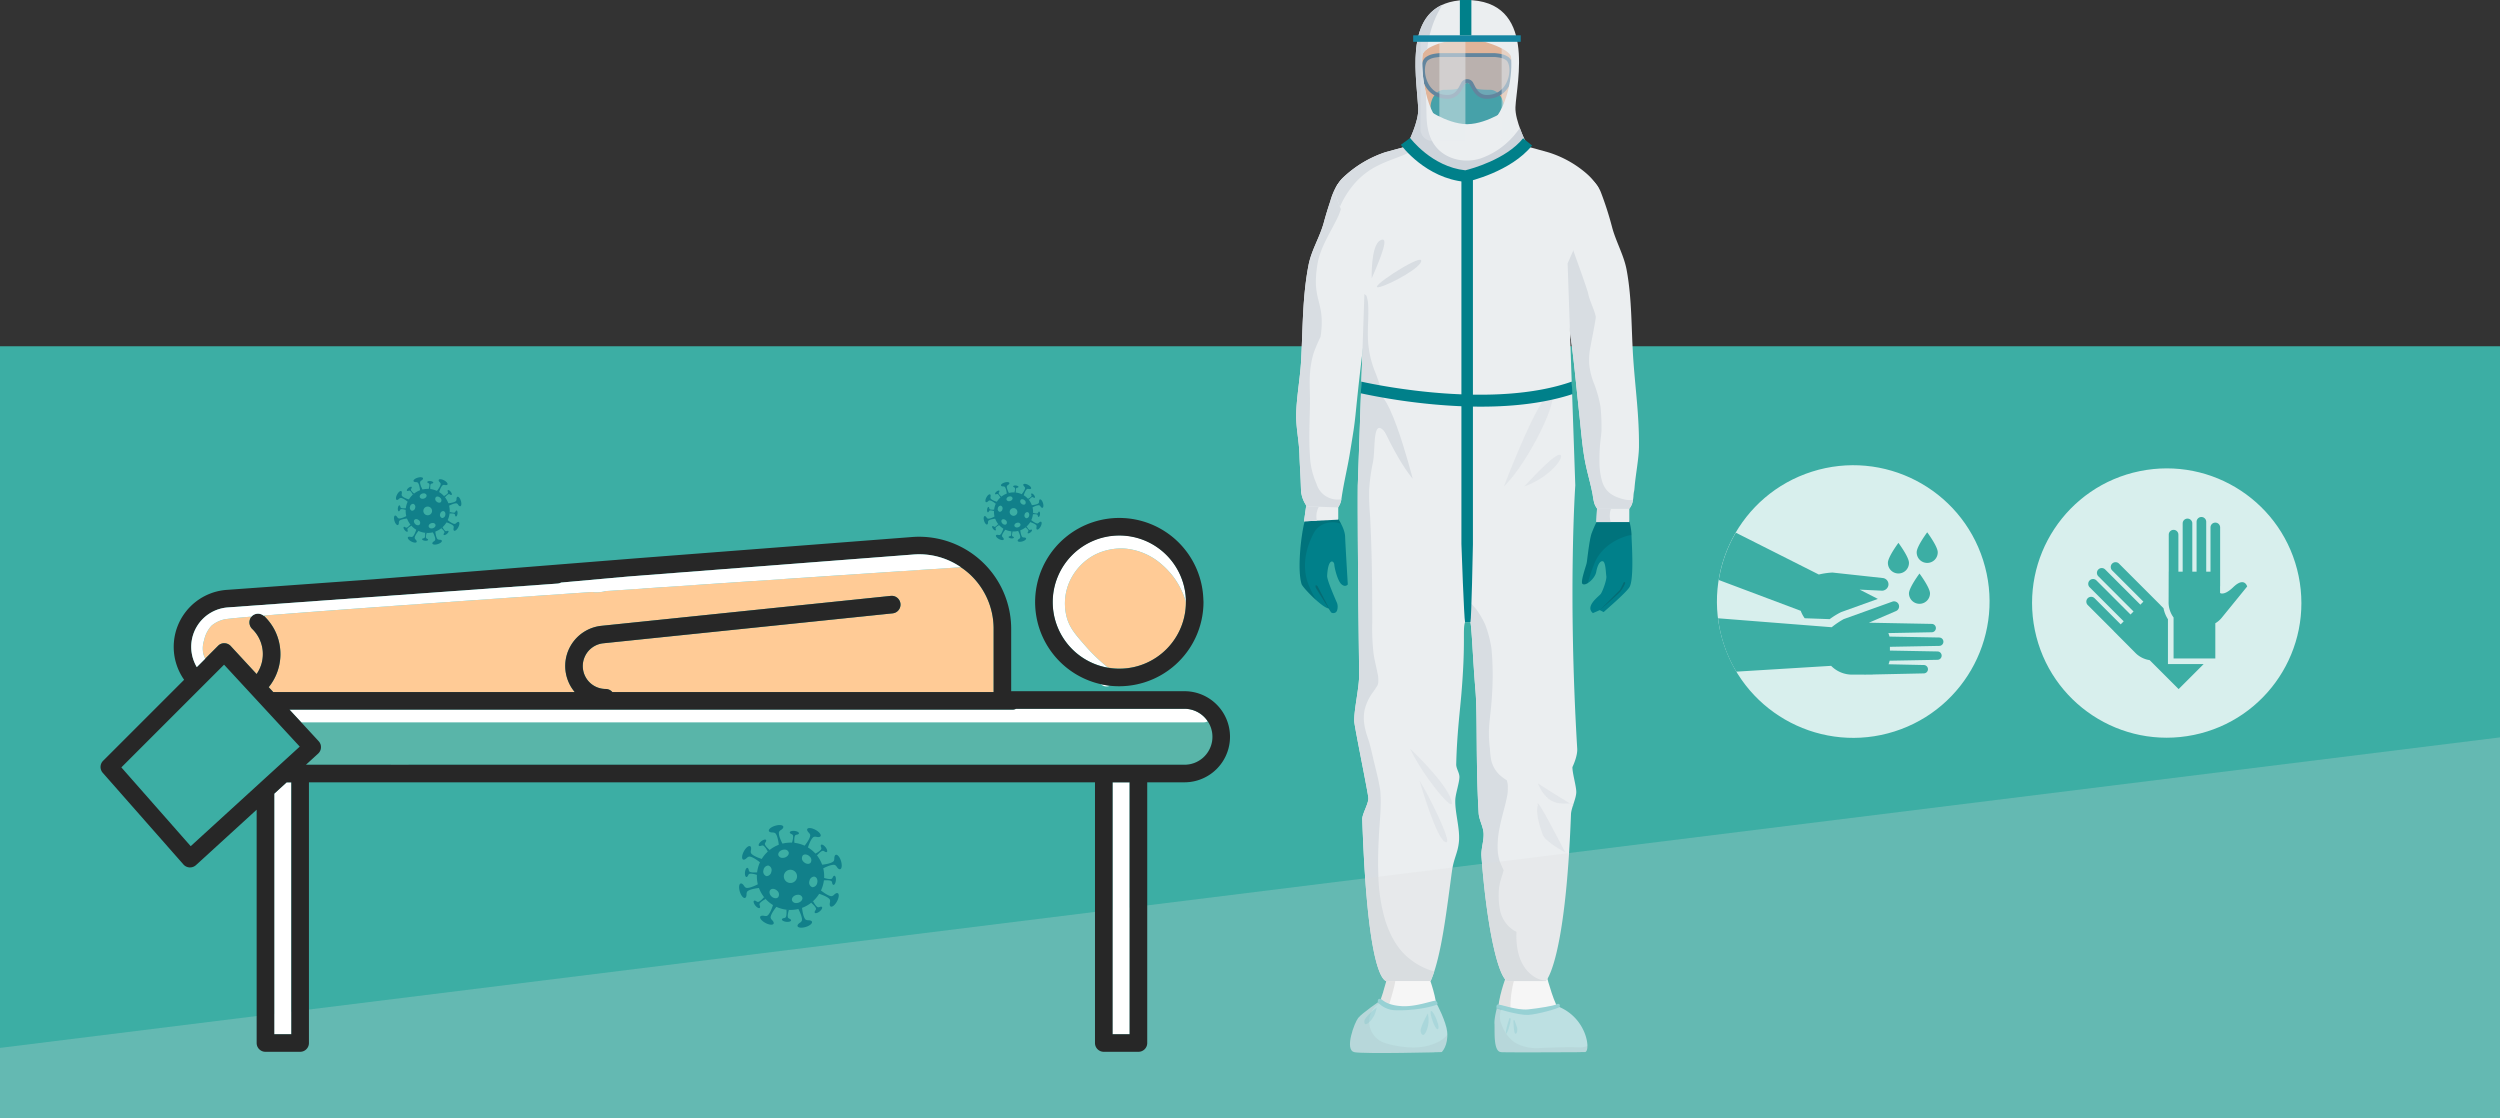 <svg xmlns="http://www.w3.org/2000/svg" width="920" height="411.421" viewBox="0 0 920 411.421">
  <rect x="0" y="0" width="920" height="411.421" fill="#333333" stroke="none"/>
  <g id="Grupo_3547" data-name="Grupo 3547" transform="translate(-110 -2423.579)">
    <rect id="Rectángulo_878" data-name="Rectángulo 878" width="920" height="284" transform="translate(110 2551)" fill="#3caea4"/>
    <g id="Grupo_3115" data-name="Grupo 3115" transform="translate(-682.852 2025.86)">
      <path id="Trazado_1602" data-name="Trazado 1602" d="M1367.118,1832.53s-2.581,10.756-4.653,12.311-7.434,5.181-7.434,12.169h29.193s1.3,0,1.3-11.133c0-5.958-2.9-13.347-2.9-13.347Z" transform="translate(-63.816 -1074.956)" fill="#fff"/>
      <path id="Trazado_1603" data-name="Trazado 1603" d="M1362.465,1844.84c-2.072,1.554-7.434,5.181-7.434,12.17h5.449a5.675,5.675,0,0,1,.048-2.425c1.107-4.3.641-7.1,6.609-8.991-.179-.861,2.963-9.8,2.979-12.151a5.353,5.353,0,0,1,.089-.913h-3.088S1364.537,1843.286,1362.465,1844.84Z" transform="translate(-63.816 -1074.956)" opacity="0.1"/>
      <path id="Trazado_1604" data-name="Trazado 1604" d="M1588.791,1844.841c-2.073-1.554-4.913-12.311-4.913-12.311h-15.247s-2.9,7.389-2.9,13.347c0,11.133,1.3,11.133,1.3,11.133h29.193C1596.225,1850.021,1590.864,1846.395,1588.791,1844.841Z" transform="translate(-221.676 -1074.956)" fill="#fff"/>
      <path id="Trazado_1605" data-name="Trazado 1605" d="M1570.462,1845.972a38.46,38.46,0,0,1,1.483-13.424l.007-.019h-3.32s-2.9,7.389-2.9,13.347c0,11.133,1.3,11.133,1.3,11.133h6.572c-.144-.115-.285-.235-.422-.364C1570.439,1854.055,1570.623,1849.468,1570.462,1845.972Z" transform="translate(-221.676 -1074.956)" opacity="0.1"/>
      <rect id="Rectángulo_860" data-name="Rectángulo 860" width="29.333" height="2.829" transform="translate(1291.215 782.051)" fill="#ebeef0"/>
      <rect id="Rectángulo_861" data-name="Rectángulo 861" width="29.333" height="2.829" transform="translate(1345.216 782.051)" fill="#ebeef0"/>
      <g id="Grupo_3050" data-name="Grupo 3050" transform="translate(1269.852 397.719)">
        <g id="Grupo_3042" data-name="Grupo 3042" transform="translate(105.159 187.912)">
          <path id="Trazado_1606" data-name="Trazado 1606" d="M1704.069,1146.96h-5.061a3.761,3.761,0,0,0-3.307,1.966,44.99,44.99,0,0,0-3.074,6.584c-.872,2.85-1.53,9.647-1.749,10.744s-2.4,6.989-1.535,7.674c1.206.949,4.6-1.973,5.043-4.385s1.316-4.166,2.412-3.947,1.1,4.166,1.315,5.482-1.4,5.659-2.059,6.536-5.938,4.549-2.884,7.058l2.531-1.1,1.423.728c.417-.439,7.978-6.847,9.454-9.1,1.873-2.854.814-17.1.8-19.087C1707.343,1152.373,1705.74,1146.96,1704.069,1146.96Z" transform="translate(-1689.139 -1146.96)" fill="#00808a"/>
          <path id="Trazado_1607" data-name="Trazado 1607" d="M1704.069,1146.96h-5.061a3.761,3.761,0,0,0-3.307,1.966,44.99,44.99,0,0,0-3.074,6.584c-.872,2.85-1.53,9.647-1.749,10.744s-2.4,6.989-1.535,7.674c.438.345,1.166.177,1.936-.29a68.456,68.456,0,0,1,2.72-7.88c2.223-4.821,6.694-7.959,11.658-9.483a7.346,7.346,0,0,1,1.715-.31C1707.3,1152.226,1705.718,1146.96,1704.069,1146.96Z" transform="translate(-1689.139 -1146.96)" opacity="0.1"/>
          <path id="Trazado_1608" data-name="Trazado 1608" d="M1723.861,1252.4a23.042,23.042,0,0,1-1.159,2.306l-7.4,7.4s7.131-6.14,7.667-6.942a12.141,12.141,0,0,0,1.654-2.854C1724.762,1251.6,1724.129,1251.589,1723.861,1252.4Z" transform="translate(-1708.741 -1225.494)" fill="#1d1d1b" opacity="0.2"/>
        </g>
        <g id="Grupo_3043" data-name="Grupo 3043" transform="translate(1.249 187.564)">
          <path id="Trazado_1609" data-name="Trazado 1609" d="M1287.456,1146.714c-.562-.73-9.242-1.14-9.242-1.14s-1.329,3.478-1.623,4.682c-1.35,5.518-2.6,17.7-1.025,22.7.412,1.3,7.611,8.726,9.97,8.971,0,0,.786,1.29.885,1.419a1.084,1.084,0,0,0,.765.284,1.413,1.413,0,0,0,1.473-1.094,4.338,4.338,0,0,0-.041-2.606c-2.394-5.473-3.706-8.917-3.647-10.036.364-6.944,2.576-5.456,2.635-4.121s1.224,5.914,2.543,7.16c1.488,1.405,2.422.163,2.422.163s-.916-15.245-.978-17.485C1291.49,1151.894,1288.018,1147.443,1287.456,1146.714Z" transform="translate(-1274.83 -1145.574)" fill="#00808a"/>
          <path id="Trazado_1610" data-name="Trazado 1610" d="M1278.214,1145.574s-1.329,3.478-1.623,4.682c-1.35,5.518-2.6,17.7-1.025,22.7.242.768,2.846,3.664,5.425,5.962a38.188,38.188,0,0,1-2.808-5.613c-2.583-6.392-1.253-13.266,1.9-19.178,1.933-3.623,6.4-4.688,10.01-3.355a28.071,28.071,0,0,0-2.638-4.058C1286.894,1145.984,1278.214,1145.574,1278.214,1145.574Z" transform="translate(-1274.83 -1145.574)" opacity="0.1"/>
          <path id="Trazado_1611" data-name="Trazado 1611" d="M1298.657,1256.609c-.832-.591-.432.752-.432.752l5.651,9.059-4.863-9.4A1.161,1.161,0,0,0,1298.657,1256.609Z" transform="translate(-1292.286 -1228.649)" fill="#1d1d1b" opacity="0.2"/>
        </g>
        <path id="Trazado_1612" data-name="Trazado 1612" d="M1295.9,650.081a11.247,11.247,0,0,0-11.017,4.736,25.062,25.062,0,0,0-2.5,6c-.865,2.538-1.647,5.112-2.35,7.7-1.517,5.58-4.541,10.089-5.644,15.763-2.292,11.8-2.062,23.534-2.748,35.524-.339,5.928-1.695,13.48-1.785,19.417-.076,4.992,1.059,9.752,1.2,14.743.108,3.735.28,5.574.432,9.307.055,1.35.092,2.7.149,4.051a11.209,11.209,0,0,0,1.656,4.961,8.748,8.748,0,0,0,4,3.983,6.94,6.94,0,0,0,5.893-.842,7.312,7.312,0,0,0,3.3-5.057c.114-.715.206-1.433.326-2.147.918-5.5,1.86-9.109,2.771-14.613.468-2.826.936-5.651,1.368-8.482.583-3.824.909-7.682,1.314-11.527,1.279-12.13,2.683-24.211,4.762-36.238q1.52-8.793,3.517-17.5c1.207-5.238,2.423-10.526,4.083-15.647a10.734,10.734,0,0,0,.244-5.94A11.1,11.1,0,0,0,1295.9,650.081Z" transform="translate(-1269.852 -586.683)" fill="#ebeef0"/>
        <path id="Trazado_1613" data-name="Trazado 1613" d="M1284.881,659.894a25.062,25.062,0,0,0-2.5,6c-.865,2.538-1.647,5.112-2.35,7.7-1.517,5.58-4.541,10.089-5.644,15.763-2.292,11.8-2.062,23.534-2.748,35.523-.339,5.928-1.695,13.48-1.785,19.417-.076,4.992,1.059,9.752,1.2,14.743.108,3.735.28,5.574.432,9.308.055,1.35.092,2.7.149,4.051a11.209,11.209,0,0,0,1.656,4.961,8.747,8.747,0,0,0,4,3.983,6.94,6.94,0,0,0,5.893-.842,7.311,7.311,0,0,0,3.3-5.043,7.772,7.772,0,0,1-3.524-.142,8.1,8.1,0,0,1-3.562-2.04,7.9,7.9,0,0,1-2.076-3.5,28.037,28.037,0,0,1-2.411-10.288c-.5-6.58-.047-13.191.014-19.777.033-3.621-.306-7.259.036-10.873a33.3,33.3,0,0,1,1.268-7.025,58.252,58.252,0,0,1,2.6-6.146c1.938-13.392-3.468-12.731-1.147-26.713,1.071-6.449,5.081-12.009,7.778-17.922a29.117,29.117,0,0,0,1.589-5.221,18.234,18.234,0,0,0,.006-2.607,8.691,8.691,0,0,1,.836-5.983c.093-.173.2-.339.3-.5A10.863,10.863,0,0,0,1284.881,659.894Z" transform="translate(-1269.852 -591.761)" fill="#d8dde2"/>
        <path id="Trazado_1614" data-name="Trazado 1614" d="M1340.607,656.121c.014-.07.026-.141.04-.212a11.066,11.066,0,0,0-1.268.856A6.571,6.571,0,0,1,1340.607,656.121Z" transform="translate(-1321.941 -591.154)" fill="#ced4db"/>
        <path id="Trazado_1615" data-name="Trazado 1615" d="M1662.4,687.391c-.993-5.291-3.9-10.3-5.3-15.5a123.2,123.2,0,0,0-4.19-13.07,10.963,10.963,0,0,0-3.54-4.659,11.3,11.3,0,0,0-11.6-1.207,10.989,10.989,0,0,0-6.235,9.363,16.78,16.78,0,0,0,1.051,5.5c.712,2.42,1.364,4.856,1.995,7.3,1.367,5.292,2.5,10.63,3.606,15.979,2.283,11,3.944,22.19,5.118,33.356.6,5.682,1.179,11.367,1.791,17.048.511,4.739.9,9.531,1.64,14.241.862,5.479,2.138,8.993,3.189,14.438a22.668,22.668,0,0,0,.615,3.22,7.342,7.342,0,0,0,3.878,4.232,7.47,7.47,0,0,0,9.918-3.908,11.5,11.5,0,0,0,.6-3.349c.138-1.553.269-1.208.386-2.763.327-4.327,1.606-10.855,1.635-15.192.073-11.2-1.238-20.265-2.053-31.439S1664.468,698.425,1662.4,687.391Z" transform="translate(-1540.812 -588.137)" fill="#ebeef0"/>
        <path id="Trazado_1616" data-name="Trazado 1616" d="M1661.616,772.09c-4.238-1.024-6.965-2.7-8.218-6.613a26.983,26.983,0,0,1-1-7.744,62.226,62.226,0,0,1,.308-6.544c.148-1.617.45-3.258.458-4.882a74.213,74.213,0,0,0-.357-8.293,43.6,43.6,0,0,0-2.607-9.085l.814,1.9a26.666,26.666,0,0,1-2.381-8.584,23.732,23.732,0,0,1,.463-6.293c.466-2.71,2.026-10.125,1.955-11.19-.656-2.894-2.184-5.528-2.79-8.444-.465-2.238-7.339-20.732-8.49-24.537-1.072-3.542-.731-7.5-.24-11.1a47.749,47.749,0,0,1,1.975-8.6,10.958,10.958,0,0,0-9.975,10.384,16.781,16.781,0,0,0,1.051,5.5c.712,2.42,1.364,4.856,1.995,7.3,1.367,5.292,2.5,10.63,3.606,15.979,2.283,11,3.944,22.19,5.118,33.356.6,5.682,1.179,11.367,1.791,17.048.511,4.739.9,9.532,1.64,14.241.862,5.479,2.138,8.993,3.189,14.438a22.668,22.668,0,0,0,.615,3.22,7.341,7.341,0,0,0,3.878,4.232,7.47,7.47,0,0,0,9.918-3.908,7.254,7.254,0,0,0,.422-1.625A8.53,8.53,0,0,1,1661.616,772.09Z" transform="translate(-1540.812 -588.286)" fill="#d8dde2"/>
        <path id="Trazado_1617" data-name="Trazado 1617" d="M1485.726,443.25c-.758,0-1.341.864-1.557,1.236l-.011.019-.181.366.787-9.953-4.951-6.6-10.425-4.164h-3.441l-10.425,4.164-4.951,6.6.788,9.954-.182-.366-.011-.019c-.215-.372.69,12.917,2.055,12.917a1.59,1.59,0,0,0,.284-.026l.122.489c.445,1.791.807,3.294,1.032,4.239a8.854,8.854,0,0,0,1.16,2.741c.638.994,1.707.21,3.176,2.044a9.124,9.124,0,0,0,6.061,3.644h5.225a9.124,9.124,0,0,0,6.061-3.644c1.469-1.835,2.538-1.051,3.176-2.044a8.842,8.842,0,0,0,1.16-2.741c.224-.941.585-2.441,1.032-4.239q.06-.243.122-.489a1.587,1.587,0,0,0,.284.026h0c1.365,0,2.089-1.731,2.167-1.931C1484.282,455.473,1486.037,443.25,1485.726,443.25Z" transform="translate(-1405.247 -417.525)" fill="#db9b74"/>
        <path id="Trazado_1618" data-name="Trazado 1618" d="M1420.256,604.31a39.057,39.057,0,0,0-14.441-8.056l-29.473-8.145v-.155l-.235.078-.235-.078v.155l-29.835,8.137a41.7,41.7,0,0,0-15.413,9.179c-2.377,2.19-3.153,4.662-2.878,6.316.706,4.252,10.935,25.414,10.935,25.414l-2.825,81.685s-.193,12.73.505,69.46c.062,5-1.91,12.911-1.808,17.356.042,1.848,5.146,26.567,5.2,28.323.058,2.085-2.311,5.813-2.245,7.771,2.2,65.108,9.652,59.513,9.652,59.513h15.506c3.993-8.991,5.966-26.781,7.828-40.343.68-4.954,2.212-6.785,2.59-11.052.418-4.711-1.491-10.511-1.354-15.2.068-2.3,1.472-6.229,1.526-8.458.037-1.516-1.217-3.191-1.183-4.662.252-10.963,1.375-19.551,1.916-26.078,1.632-19.656.367-23.218,1.339-26.312h1.986c.572,3.453.857,13.252,1.857,25.288.747,8.993.079,26.56,1.166,45.062.139,2.362,1.658,4.91,1.81,7.281.189,2.948-.987,5.7-.774,8.608,1.642,22.452,5.411,42.793,9.328,45.87h14.364s7.2-6.673,9.245-61.415c.082-2.2,1.882-5.679,1.946-8.027.058-2.137-1.46-7.034-1.417-9.294,0,0,1.936-3.936,1.765-6.765-3.454-57.263-.711-96.921-.711-96.921l-2.825-81.685s10.594-23.7,11.3-27.948A22.222,22.222,0,0,0,1420.256,604.31Z" transform="translate(-1313.186 -540.242)" fill="#ebeef0"/>
        <path id="Trazado_1619" data-name="Trazado 1619" d="M1357.606,608.436l-11.569,3.155a41.7,41.7,0,0,0-15.414,9.179c-2.377,2.189-3.153,4.662-2.878,6.316a28.459,28.459,0,0,0,1.535,4.6,33.237,33.237,0,0,1,4.862-7.945,27.573,27.573,0,0,1,8.763-7.049c3.147-1.611,6.51-2.733,9.788-4.041a30.993,30.993,0,0,0,3.837-2.048,7.217,7.217,0,0,1,1.129-.585c-.032-.25-.056-.5-.067-.758A6.766,6.766,0,0,1,1357.606,608.436Z" transform="translate(-1313.186 -555.588)" fill="#d8dde2"/>
        <path id="Trazado_1620" data-name="Trazado 1620" d="M1366.449,1059.624a63.586,63.586,0,0,1-2.542-16.6c-.227-5.213-.034-10.435.259-15.641.3-5.25.943-10.58.407-15.829-.53-3.306-1.343-6.556-2.149-9.805-.759-3.06-1.32-6.154-2.347-9.138-1.293-3.753-2.159-7.7-.918-11.614a18.2,18.2,0,0,1,2.462-4.974,33.7,33.7,0,0,0,2.01-3.026c.091-.294.173-.59.242-.89a17.768,17.768,0,0,0-.052-2.334c-.478-2.733-1.239-5.41-1.652-8.156a78.759,78.759,0,0,1-.506-11.766c-.011-13.182-.109-26.369-.834-39.535a83.168,83.168,0,0,1-.322-9.166,71.882,71.882,0,0,1,1.414-10.213c1.074-5.321-.478-18.62,5.586-9.429.313-2.776-1.8-12.054-2.059-14.836a52.378,52.378,0,0,0-2.9-9.309,36.482,36.482,0,0,1-2.457-11.391c-.223-4.693.4-9.373-.031-14.06a17.619,17.619,0,0,0-.515-2.12l-.125-.176a8.35,8.35,0,0,1-.65-.554l-2.435,70.416s-.193,12.73.505,69.459c.061,5-1.91,12.911-1.808,17.356.042,1.848,5.146,26.567,5.195,28.323.058,2.085-2.311,5.813-2.245,7.771,2.2,65.108,9.651,59.513,9.651,59.513h15.506a36.9,36.9,0,0,0,1.33-3.53,24.8,24.8,0,0,1-9.292-4.834C1370.828,1070.087,1368.117,1064.819,1366.449,1059.624Z" transform="translate(-1333.668 -720.881)" fill="#d8dde2"/>
        <path id="Trazado_1621" data-name="Trazado 1621" d="M1537.107,1407.445c-.057-1.041-.044-2.081-.005-3.121-.279-.13-.557-.268-.829-.422a11.575,11.575,0,0,1-5.278-7.858,28.078,28.078,0,0,1-.336-7.415c.2-2.458,1.122-4.649,1.745-6.95-.5-1.045-1-2.086-1.409-3.184a16.055,16.055,0,0,1-.815-4.727,33.5,33.5,0,0,1,.785-8.02c.786-4.112,2.15-8.091,2.861-12.218a22.112,22.112,0,0,0,.063-3.552q-.146-.715-.348-1.42a17.909,17.909,0,0,1-2.62-1.945,10.834,10.834,0,0,1-3.07-5.265,28.27,28.27,0,0,1-.5-4.319,42.332,42.332,0,0,1-.089-10.666c.331-3.108.694-6.185.846-9.309a106.336,106.336,0,0,0-.2-16.957,42.942,42.942,0,0,0-2.316-8.843,33.45,33.45,0,0,0-1.625-3.106q-.628-1.056-1.334-2.062c-.087-.124-.173-.25-.261-.377l-.186-.221c-.532-.639-1.085-1.268-1.662-1.874-.806,2.213-1.42,4.489-2.148,6.728h1.793c.571,3.453.857,13.252,1.857,25.288.747,8.993.079,26.559,1.165,45.062.138,2.363,1.658,4.91,1.811,7.281.189,2.948-.987,5.7-.774,8.608,1.642,22.453,5.411,42.793,9.328,45.87h14.364a1.944,1.944,0,0,0,.18-.211,7.861,7.861,0,0,1-3.868-1.005C1539.2,1418.352,1537.405,1412.917,1537.107,1407.445Z" transform="translate(-1456.047 -1061.429)" fill="#d8dde2"/>
        <path id="Trazado_1622" data-name="Trazado 1622" d="M1437.012,1496.268c4.709,10.123,17.4,25.52,15.119,18.77S1437.012,1496.268,1437.012,1496.268Z" transform="translate(-1395.088 -1220.749)" fill="#d8dde2" opacity="0.5"/>
        <path id="Trazado_1623" data-name="Trazado 1623" d="M1460.725,1565.864c2.085.047-5.991-16.517-9.821-22.686C1450.9,1543.178,1457.343,1565.788,1460.725,1565.864Z" transform="translate(-1405.496 -1255.894)" fill="#d8dde2" opacity="0.5"/>
        <path id="Trazado_1624" data-name="Trazado 1624" d="M1591.664,976.028c-4.058-.178-17.056,33.982-17.056,33.982C1583.8,1001.073,1595.721,976.206,1591.664,976.028Z" transform="translate(-1498.174 -830.986)" fill="#d8dde2" opacity="0.5"/>
        <path id="Trazado_1625" data-name="Trazado 1625" d="M1617.465,1065.007c-2.72.389-12.8,11.656-12.8,11.656C1615.182,1072.778,1620.184,1064.618,1617.465,1065.007Z" transform="translate(-1520.694 -897.639)" fill="#d8dde2" opacity="0.5"/>
        <path id="Trazado_1626" data-name="Trazado 1626" d="M1380.595,979.052s7.687,19.2,15.111,28.148C1395.706,1007.2,1384.869,964.5,1380.595,979.052Z" transform="translate(-1352.82 -830.986)" fill="#d8dde2"/>
        <path id="Trazado_1627" data-name="Trazado 1627" d="M1389.444,788.83c4.274-1.166,15.542-7.383,15.111-9.714S1383.06,790.571,1389.444,788.83Z" transform="translate(-1358.548 -683.261)" fill="#d8dde2"/>
        <path id="Trazado_1628" data-name="Trazado 1628" d="M1383.716,749.553c-3.5,1.943-3.109,13.988-3.109,13.988C1384.276,755.119,1387.213,747.61,1383.716,749.553Z" transform="translate(-1352.82 -661.08)" fill="#d8dde2"/>
        <path id="Trazado_1629" data-name="Trazado 1629" d="M1485.823,568.136v-.155l-.516.077-.516-.077v.155l-9.294,1.394L1473.45,581.4l1.69,1.3a16.719,16.719,0,0,0,20.823-.317l1.2-.987-2.048-11.875Z" transform="translate(-1422.387 -525.279)" fill="#fff"/>
        <path id="Trazado_1630" data-name="Trazado 1630" d="M1488.837,521.955c-2.444,0-4.859-.055-5.651-.762-1.2-1.067-2.071-1.76-2.923-1.756a6.543,6.543,0,0,0-2.721,1.756c-.792.707-3.208.762-5.651.762s-5.357,2.749-5.012,7.649c.335,4.749,3.035,8.478,13.111,8.325h.749c10.076.153,12.775-3.576,13.11-8.325C1494.194,524.7,1491.28,521.955,1488.837,521.955Z" transform="translate(-1417.442 -488.909)" fill="#00808a"/>
        <path id="Trazado_1631" data-name="Trazado 1631" d="M1458,561.358h-.32c-7.7-.173-15.786-6.218-15.786-6.218l-5.106,15.154,20.435,5.918v.357l.617-.179.617.179v-.357l20.435-5.918-5.106-15.154S1465.7,561.185,1458,561.358Z" transform="translate(-1394.923 -515.658)" fill="#ebeef0"/>
        <g id="Grupo_3044" data-name="Grupo 3044" transform="translate(45.969 19.557)">
          <path id="Trazado_1632" data-name="Trazado 1632" d="M1486.846,479.736c-.907-.548-1.614-.952-4.389-1.214-.058-.005-.119-.008-.177-.008h-20.135c-.058,0-.119,0-.176.008-2.775.262-3.482.666-4.389,1.214-3.157,1.909-2.116,13.916,7.177,14.175,3.667.1,4.795-2.847,5.909-4.918a1.761,1.761,0,0,1,3.093,0c1.115,2.071,2.242,5.02,5.909,4.918C1488.961,493.652,1490,481.645,1486.846,479.736Z" transform="translate(-1455.26 -477.807)" fill="#7095af" opacity="0.5"/>
          <path id="Trazado_1633" data-name="Trazado 1633" d="M1485.089,477.022c-1.061-.642-1.907-1.051-4.691-1.313-.079-.007-.162-.011-.24-.011h-20.135c-.079,0-.162,0-.243.012-2.782.263-3.627.671-4.688,1.313-1.795,1.085-2.459,4.516-1.544,7.981,1.207,4.574,4.6,7.379,9.068,7.5,3.762.1,5.185-2.658,6.229-4.676.109-.21.215-.416.321-.613a1.055,1.055,0,0,1,1.85,0c.106.2.212.4.321.613,1.025,1.98,2.421,4.679,6.023,4.679l.206,0c4.471-.124,7.861-2.93,9.068-7.5C1487.548,481.538,1486.884,478.107,1485.089,477.022Zm.179,7.62c-.5,1.889-2.251,6.3-7.742,6.452-2.872.085-3.919-1.95-4.935-3.913-.112-.217-.222-.429-.332-.633a2.467,2.467,0,0,0-4.337,0c-.11.2-.22.416-.332.633-1.016,1.963-2.065,3.991-4.936,3.913-5.49-.152-7.243-4.563-7.742-6.452-.8-3.024-.174-5.756.91-6.412.83-.5,1.429-.865,4.088-1.116.037,0,.075-.005.112-.005h20.135c.036,0,.075,0,.11.005,2.661.251,3.26.614,4.09,1.116C1485.442,478.886,1486.066,481.618,1485.268,484.642Z" transform="translate(-1453.139 -475.697)" fill="#28597a"/>
        </g>
        <path id="Trazado_1634" data-name="Trazado 1634" d="M1473.506,437.192c.371-8.946,8.042-39.473-18.179-39.467,0,0-.1,0-.157,0s-.1,0-.157,0v.006c-23.132.628-18.071,26.128-17.286,39.78.285,4.951-3.739,12.713-3.739,12.713,3.424,8.344,19.48,12.532,21.215,12.316,1.734.216,18.936-3.789,22.3-12.133C1477.5,450.4,1473.3,442.146,1473.506,437.192Zm-10.966,7.985c-4.839,3.936-11.218,1.887-14.3,0-8.037-4.925-9.535-21.6-8.946-27.194.328-3.114,9.972-6,16.35-6.074,4.3-.05,15.894,3.666,16.222,6.781C1472.455,424.279,1471.281,438.067,1462.54,445.176Z" transform="translate(-1392.822 -397.719)" fill="#ebeef0"/>
        <path id="Trazado_1635" data-name="Trazado 1635" d="M1473.5,452.151a28.642,28.642,0,0,1-12.779,9.047c-5.376,1.738-11.833.653-15.828-3.528-3.3-3.457-4.059-8.114-4.124-12.716-.036-2.591-.122-5.182-.193-7.773a46.84,46.84,0,0,1-1.279-14.012,3.5,3.5,0,0,1,1.757-2.224,38.227,38.227,0,0,1,5.587-16.3c-13.377,6.041-9.583,26.376-8.911,38.05.285,4.951-3.739,12.713-3.739,12.713,3.424,8.344,19.48,12.532,21.215,12.316,1.734.216,18.936-3.789,22.3-12.133a54.9,54.9,0,0,1-2.383-5.585A26.432,26.432,0,0,1,1473.5,452.151Z" transform="translate(-1392.822 -402.906)" fill="#ced4db"/>
        <g id="Grupo_3045" data-name="Grupo 3045" transform="translate(43.055 12.993)">
          <path id="Trazado_1636" data-name="Trazado 1636" d="M1484.308,449.525h-29.618a2.465,2.465,0,0,0-2.465,2.465V484.1a4.261,4.261,0,0,0,4.261,4.261h26.026a4.261,4.261,0,0,0,4.261-4.261V451.99A2.465,2.465,0,0,0,1484.308,449.525Z" transform="translate(-1449.541 -449.525)" fill="#ebeef0" opacity="0.3"/>
          <path id="Trazado_1637" data-name="Trazado 1637" d="M1572.592,449.525h-2.223c0,.117.009.234.009.352v36.093a9.469,9.469,0,0,1-.315,2.394h.733a4.261,4.261,0,0,0,4.261-4.261V451.99A2.465,2.465,0,0,0,1572.592,449.525Z" transform="translate(-1537.825 -449.525)" fill="#ebeef0" opacity="0.5"/>
          <path id="Trazado_1638" data-name="Trazado 1638" d="M1479.963,449.563v38.8h9.573V449.525h-9.574C1479.962,449.538,1479.963,449.55,1479.963,449.563Z" transform="translate(-1470.321 -449.525)" fill="#ebeef0" opacity="0.5"/>
          <rect id="Rectángulo_862" data-name="Rectángulo 862" width="39.572" height="2.392" fill="#1586a3"/>
        </g>
        <g id="Grupo_3046" data-name="Grupo 3046" transform="translate(60.799 64.816)">
          <path id="Trazado_1639" data-name="Trazado 1639" d="M1512.268,791.514c0,.958,1,27.841,1.339,28.737h1.986c.358-.919.912-27.621.912-28.607V656.155h-4.237Z" transform="translate(-1512.268 -656.155)" fill="#00808a"/>
        </g>
        <g id="Grupo_3047" data-name="Grupo 3047" transform="translate(38.516 50.774)">
          <path id="Trazado_1640" data-name="Trazado 1640" d="M1447.141,612.063c-12.35-1.308-20.226-11.793-20.3-11.9l-3.415,2.508c.368.5,9.188,12.317,23.672,13.644l.329.03.322-.071c.657-.145,16.172-3.666,23.959-13.344l-3.3-2.657C1462.115,608.088,1449.3,611.529,1447.141,612.063Z" transform="translate(-1423.422 -600.163)" fill="#00808a"/>
        </g>
        <g id="Grupo_3048" data-name="Grupo 3048" transform="translate(23.767 140.433)">
          <path id="Trazado_1641" data-name="Trazado 1641" d="M1364.791,957.654c0,1.46-.149,4.129-.177,4.3a228.006,228.006,0,0,0,26.693,4.07q9.226.848,17.523.847c12.928,0,24.378-1.546,33.7-4.617-.015-.132-.259-3.255-.259-4.6C1413.759,967.658,1371.931,959.248,1364.791,957.654Z" transform="translate(-1364.614 -957.654)" fill="#00808a"/>
        </g>
        <g id="Grupo_3049" data-name="Grupo 3049" transform="translate(60.229 0.003)">
          <rect id="Rectángulo_863" data-name="Rectángulo 863" width="4.237" height="13.013" fill="#00808a"/>
        </g>
        <path id="Trazado_1642" data-name="Trazado 1642" d="M1281.3,1146.169l12.6-.628v-4.5l-11.816-.409Z" transform="translate(-1278.43 -954.309)" fill="#ebeef0"/>
        <path id="Trazado_1643" data-name="Trazado 1643" d="M1282.084,1140.634l-.783,5.535,4.719-.235a9.314,9.314,0,0,1-.155-1.321,7.346,7.346,0,0,1,.9-3.817Z" transform="translate(-1278.43 -954.309)" fill="#d8dde2"/>
        <path id="Trazado_1644" data-name="Trazado 1644" d="M1710.285,1149.237h12.121v-4.864h-11.88Z" transform="translate(-1599.823 -957.11)" fill="#ebeef0"/>
        <path id="Trazado_1645" data-name="Trazado 1645" d="M1710.526,1144.373l-.241,4.865h5.274a9.318,9.318,0,0,1-.329-2.074,7.191,7.191,0,0,1,.437-2.791Z" transform="translate(-1599.823 -957.11)" fill="#d8dde2"/>
      </g>
      <path id="Trazado_1646" data-name="Trazado 1646" d="M1623.653,1577.152s-1.34,2.218,1.755,10.711c.982,2.695,8.3,6.553,8.3,6.553S1622.183,1571.852,1623.653,1577.152Z" transform="translate(-264.851 -883.023)" fill="#d8dde2" opacity="0.5"/>
      <path id="Trazado_1647" data-name="Trazado 1647" d="M1636.346,1554.651c-3.408-1.993-11.832-7.359-11.832-7.359C1628.3,1556.242,1633.872,1554.454,1636.346,1554.651Z" transform="translate(-265.713 -861.257)" fill="#d8dde2" opacity="0.5"/>
      <path id="Trazado_1648" data-name="Trazado 1648" d="M1672.587,1576.9a1.673,1.673,0,0,0-.9-.271C1673.021,1577.412,1673.588,1577.676,1672.587,1576.9Z" transform="translate(-301.056 -883.239)" fill="#d8dde2" opacity="0.5"/>
      <path id="Trazado_1649" data-name="Trazado 1649" d="M1380.6,1867.176c-.277.374-4.929,1.227-7.63,1.857-3.935.917-13.651-.52-13.058-2.893,0,0-6.634,4.493-8.08,6.3s-5.13,11.78-1.481,12.576,32.2,0,32.2,0,2.474-2.332,2.006-7.47C1384.241,1874.027,1380.717,1867.024,1380.6,1867.176Z" transform="translate(-59.142 -1100.137)" fill="#b3e1e4"/>
      <path id="Trazado_1650" data-name="Trazado 1650" d="M1369.877,1880.8c-.214,1.382.4,2.233,2.335,0a9.223,9.223,0,0,0,2.154-4.785S1370.091,1879.42,1369.877,1880.8Z" transform="translate(-74.908 -1107.537)" fill="#80cdd2" opacity="0.5"/>
      <path id="Trazado_1651" data-name="Trazado 1651" d="M1452.462,1891.508c.342,1.487,1.3,2.105,2.356-.938a10.092,10.092,0,0,0,.241-5.717S1452.12,1890.02,1452.462,1891.508Z" transform="translate(-136.791 -1114.157)" fill="#80cdd2" opacity="0.5"/>
      <path id="Trazado_1652" data-name="Trazado 1652" d="M1467.057,1881.806c0,1.4,2,7.148,2.808,5.863S1467.057,1878.915,1467.057,1881.806Z" transform="translate(-147.746 -1111.379)" fill="#80cdd2" opacity="0.5"/>
      <path id="Trazado_1653" data-name="Trazado 1653" d="M1410.883,1864.036c-.591-.323-7.127,2.316-12.5,1.978-5.781-.364-7.042-2.434-7.708-2.619-1.446-.4-1.06,1.227-1.06,1.227a9,9,0,0,0,6.013,2.88c8.942.344,15.447-1.859,15.768-2.083S1411.474,1864.359,1410.883,1864.036Z" transform="translate(-89.69 -1098.032)" fill="#80cdd2"/>
      <path id="Trazado_1654" data-name="Trazado 1654" d="M1381.453,1882.666a19.714,19.714,0,0,1-8.147,2.123,32.109,32.109,0,0,1-7.171-.551,27.919,27.919,0,0,1-4.381-1.032,8.256,8.256,0,0,1-5.637-9.929,7.676,7.676,0,0,1,3.6-4.725q-.27-.2-.523-.422c-1.76,1.219-6.2,4.362-7.354,5.8-1.446,1.807-5.13,11.78-1.481,12.576s32.2,0,32.2,0,2.1-1.985,2.063-6.323A11.422,11.422,0,0,1,1381.453,1882.666Z" transform="translate(-59.142 -1101.627)" opacity="0.05"/>
      <path id="Trazado_1655" data-name="Trazado 1655" d="M1583.949,1872.33a49.065,49.065,0,0,1-10.484,1.8c-3.373.184-11.455-2.411-11.455-2.411s-1.395,4.714-1.234,7.16-.521,10.157,2.39,10.317,30.056,0,30.86,0C1596.275,1889.2,1595.127,1876.627,1583.949,1872.33Z" transform="translate(-217.95 -1104.317)" fill="#b3e1e4"/>
      <path id="Trazado_1656" data-name="Trazado 1656" d="M1585.619,1870.847c-.946.49-6.125,1.374-10.289,1.808s-10.3-1.961-11.151-1.768-.4,1.494-.4,1.494,8.162,2.49,11.543,2.312,11.187-2.368,11.532-2.931S1587,1870.132,1585.619,1870.847Z" transform="translate(-220.119 -1103.485)" fill="#80cdd2"/>
      <path id="Trazado_1657" data-name="Trazado 1657" d="M1578.858,1891.326s-1.6,4.512-1.324,5.629S1580.143,1890.684,1578.858,1891.326Z" transform="translate(-230.49 -1118.977)" fill="#80cdd2" opacity="0.5"/>
      <path id="Trazado_1658" data-name="Trazado 1658" d="M1589,1894.68a.232.232,0,0,0-.453.085c.107,2.345.249,4.532.7,4.724.562.241,1.044-1.285.482-2.731C1589.49,1896.143,1589.226,1895.368,1589,1894.68Z" transform="translate(-238.767 -1121.399)" fill="#80cdd2" opacity="0.5"/>
      <path id="Trazado_1659" data-name="Trazado 1659" d="M1592.1,1890.89c-4.893-.181-9.851.058-14.742.255a16.351,16.351,0,0,1-8.137-1.525c-3.158-1.58-5-4.644-6.106-7.867a6.906,6.906,0,0,1,.254-5.064,7.764,7.764,0,0,1-1.668-.4,23.524,23.524,0,0,0-.922,6.014c.16,2.446-.521,10.157,2.39,10.317s30.056,0,30.86,0c.553,0,.955-.9,1.068-2.295A7.08,7.08,0,0,1,1592.1,1890.89Z" transform="translate(-217.95 -1107.738)" opacity="0.05"/>
    </g>
    <path id="Trazado_1794" data-name="Trazado 1794" d="M0,115.207,920,.934V141H0Z" transform="translate(110 2694)" fill="#dedede" opacity="0.251"/>
    <g id="Grupo_3116" data-name="Grupo 3116" transform="translate(34.109 2216.136)">
      <rect id="Rectángulo_864" data-name="Rectángulo 864" width="6.558" height="0.059" transform="translate(219.721 488.817)" fill="#fff"/>
      <path id="Trazado_1660" data-name="Trazado 1660" d="M216.191,478.6H501.643a10.286,10.286,0,0,0,8.607-15.942,3.237,3.237,0,0,1-1.557.41H176.688l6.329,6.85a3.242,3.242,0,0,1-.149,4.638l-4.429,4.043h37.752Z" transform="translate(10.088 10.218)" fill="#59b5a9"/>
      <path id="Trazado_1661" data-name="Trazado 1661" d="M509.289,463.7a3.237,3.237,0,0,0,1.557-.41h0c-.022-.032-.037-.07-.059-.1a10.3,10.3,0,0,0-8.5-4.5H440.329a3.2,3.2,0,0,1-1.352.306H172.921l4.351,4.708H509.289Z" transform="translate(9.493 9.59)" fill="#fff"/>
      <path id="Trazado_1662" data-name="Trazado 1662" d="M433.359,436.375v23.267H293.04a3.188,3.188,0,0,0-2.444-1.135,8.43,8.43,0,0,1-.857-16.816l106.478-11.014a3.231,3.231,0,0,0-.66-6.428l-106.49,11.014a14.868,14.868,0,0,0-12.033,20.916,14.025,14.025,0,0,0,1.436,2.5c.232.336.475.649.73.961H168.472c-.069,0-.127.012-.2.012l-1.691-1.818.2-.232a19.368,19.368,0,0,0,1.645-21.425,19.664,19.664,0,0,0-3.5-4.493c-.081-.081-.2-.1-.278-.174,22.78-1.853,69.65-5.165,120.92-8.686.486.046.961.127,1.448.127a14.312,14.312,0,0,0,3.637-.475c45.074-3.081,93.009-6.289,130.66-8.767a28.571,28.571,0,0,1,3.139,2.444,27.273,27.273,0,0,1,8.906,20.221Z" transform="translate(8.185 2.478)" fill="#ffcb96"/>
      <path id="Trazado_1663" data-name="Trazado 1663" d="M148.609,432.723a11.068,11.068,0,0,0-2.712,5.31,9.5,9.5,0,0,0-.315,5.026,7.8,7.8,0,0,0,.716,1.8l4.718-4.718a3.067,3.067,0,0,1,2.348-.946,3.229,3.229,0,0,1,2.308,1.039l9.52,10.3a12.881,12.881,0,0,0-1.682-16.665,3.156,3.156,0,0,1-.8-1.34,3.2,3.2,0,0,1,.632-3.142c-5.561.474-9.035.82-9.936,1.009A11.029,11.029,0,0,0,148.609,432.723Z" transform="translate(5.134 4.957)" fill="#ffcb96"/>
      <path id="Trazado_1664" data-name="Trazado 1664" d="M268.989,415.949l-.161.01a8.3,8.3,0,0,0,4.492-.307l-.24.016Z" transform="translate(24.658 2.785)" fill="#fff"/>
      <path id="Trazado_1665" data-name="Trazado 1665" d="M455.054,413.714a23.507,23.507,0,0,0-13.486-5.915A21.574,21.574,0,0,0,430.419,410a20.737,20.737,0,0,0-9.925,11.254,19.932,19.932,0,0,0-.482,11.907c1.089,3.866,3.214,6.29,7.073,10.693a63.109,63.109,0,0,0,8.093,7.7,24.325,24.325,0,0,0,28.643-24.133v-.031A28.3,28.3,0,0,0,455.054,413.714Z" transform="translate(48.455 1.535)" fill="#ffcb96"/>
      <path id="Trazado_1666" data-name="Trazado 1666" d="M430.949,451.057a3.149,3.149,0,0,0,3.161.388,30.6,30.6,0,0,1-3.408-.585C430.786,450.924,430.865,450.993,430.949,451.057Z" transform="translate(50.255 8.353)" fill="#fff"/>
      <path id="Trazado_1668" data-name="Trazado 1668" d="M427.7,444.51c-3.859-4.4-5.984-6.827-7.073-10.693a19.932,19.932,0,0,1,.482-11.907,20.737,20.737,0,0,1,9.925-11.254,21.574,21.574,0,0,1,11.148-2.205,23.507,23.507,0,0,1,13.486,5.915,28.3,28.3,0,0,1,8.766,13.68c.015.051.028.1.043.152,0-.021,0-.041,0-.061a24.528,24.528,0,1,0-28.6,24.14l-.083-.066A63.109,63.109,0,0,1,427.7,444.51Z" transform="translate(47.842 0.882)" fill="#fff"/>
      <rect id="Rectángulo_865" data-name="Rectángulo 865" width="6.263" height="92.645" transform="translate(485.305 495.338)" fill="#fff"/>
      <path id="Trazado_1669" data-name="Trazado 1669" d="M174.346,482.052h-1.687l-4.576,4.178V574.7h6.263Z" transform="translate(8.728 13.285)" fill="#fff"/>
      <path id="Trazado_1670" data-name="Trazado 1670" d="M437.4,459.8a31.041,31.041,0,0,0,34.417-30.778c0-.332-.039-.654-.05-.984A30.963,30.963,0,1,0,434,459.213,30.6,30.6,0,0,0,437.4,459.8Zm3.437-6.258a24.508,24.508,0,1,1,24.519-24.52c0,.021,0,.041,0,.061A24.545,24.545,0,0,1,440.842,453.539Z" transform="translate(46.96)" fill="#272727"/>
      <path id="Trazado_1671" data-name="Trazado 1671" d="M511.773,460.861H448.006V437.906a33.905,33.905,0,0,0-36.828-33.759l-101.313,7.817-96.542,7.713-54.085,3.9a21.032,21.032,0,0,0-15.588,33.076l-29.81,29.81a3.229,3.229,0,0,0-.139,4.424l29.694,33.736a3.257,3.257,0,0,0,2.247,1.089h.185A3.251,3.251,0,0,0,148,524.87l22.34-20.406v85.864a3.232,3.232,0,0,0,3.231,3.231H186.35a3.232,3.232,0,0,0,3.231-3.231v-95.94H478.847v95.94a3.232,3.232,0,0,0,3.231,3.231h12.763a3.232,3.232,0,0,0,3.231-3.231v-95.94h13.7a16.764,16.764,0,1,0,0-33.528ZM159.725,430.031,281.1,421.253a3.132,3.132,0,0,0,1.274-.371l24.6-2.212,104.741-8.084a27.037,27.037,0,0,1,17.789,4.656,28.574,28.574,0,0,1,3.139,2.444,27.272,27.272,0,0,1,8.906,20.221v23.267H301.225a3.188,3.188,0,0,0-2.444-1.135,8.43,8.43,0,0,1-.857-16.816L404.4,432.208a3.231,3.231,0,0,0-.66-6.428l-106.49,11.014a14.868,14.868,0,0,0-12.033,20.916,14.027,14.027,0,0,0,1.436,2.5c.232.336.475.649.73.961H176.656c-.069,0-.127.012-.2.012l-1.691-1.818.2-.232a19.368,19.368,0,0,0,1.645-21.425,19.664,19.664,0,0,0-3.5-4.493c-.081-.081-.2-.1-.278-.174a3.2,3.2,0,0,0-4.3.266.649.649,0,0,1-.058.093,3.337,3.337,0,0,0,.162,4.482,12.878,12.878,0,0,1,1.679,16.665l-9.52-10.307a3.212,3.212,0,0,0-2.3-1.031,3.1,3.1,0,0,0-2.351.938l-4.714,4.725-3.115,3.115a12.535,12.535,0,0,1-.869-1.714,14.543,14.543,0,0,1,12.276-20.244ZM183.119,587.1h-6.312V498.569l4.575-4.181h1.737Zm-37.049-69.21-25.525-29h.012l37.79-37.79,27.807,30.1.046.046ZM491.61,587.1h-6.3V494.388h6.3Zm20.163-99.171H188.458l.069-.058,4.424-4.042a3.219,3.219,0,0,0,1.054-2.247,3.147,3.147,0,0,0-.51-1.876,3.341,3.341,0,0,0-.347-.452l-6.381-6.914-4.355-4.7H448.47a3.145,3.145,0,0,0,1.355-.313h61.948a10.293,10.293,0,0,1,8.5,4.505l.069.1a10.277,10.277,0,0,1-8.57,15.994Z" transform="translate(0 0.946)" fill="#272727"/>
      <path id="Trazado_1672" data-name="Trazado 1672" d="M424.942,414.361c-37.651,2.478-85.586,5.686-130.66,8.767a14.312,14.312,0,0,1-3.637.475c-.486,0-.961-.081-1.448-.127-51.27,3.521-98.14,6.833-120.92,8.686a3.2,3.2,0,0,0-4.3.266.65.65,0,0,1-.058.093c-5.559.475-9.033.822-9.937,1.008a11,11,0,0,0-4.795,2.328,11.118,11.118,0,0,0-2.722,5.3,9.655,9.655,0,0,0-.313,5.026,7.842,7.842,0,0,0,.718,1.807l-3.115,3.115a12.535,12.535,0,0,1-.869-1.714,14.543,14.543,0,0,1,12.276-20.244l121.372-8.779a3.131,3.131,0,0,0,1.274-.371l24.6-2.212L407.153,409.7A27.038,27.038,0,0,1,424.942,414.361Z" transform="translate(4.557 1.828)" fill="#fff"/>
    </g>
    <g id="Grupo_3117" data-name="Grupo 3117" transform="translate(0 1752)">
      <path id="Sustracción_1" data-name="Sustracción 1" d="M8.107,16.213A8.106,8.106,0,0,1,2.374,2.374,8.106,8.106,0,1,1,13.838,13.838,8.052,8.052,0,0,1,8.107,16.213Zm1.823-3.661a1.681,1.681,0,0,0-.474.07c-.683.2-1.117.783-.967,1.294a1.013,1.013,0,0,0,1.041.632,1.671,1.671,0,0,0,.474-.07c.683-.2,1.118-.782.968-1.293A1.013,1.013,0,0,0,9.929,12.552ZM3.88,11.12a.821.821,0,0,0-.614.244.859.859,0,0,0-.2.757,1.531,1.531,0,0,0,.47.835,1.481,1.481,0,0,0,.992.432.82.82,0,0,0,.613-.244,1.17,1.17,0,0,0-.274-1.593A1.48,1.48,0,0,0,3.88,11.12Zm9.893-2.958A1.249,1.249,0,0,0,12.7,9.212a1.17,1.17,0,0,0,.634,1.487.716.716,0,0,0,.174.021A1.25,1.25,0,0,0,14.582,9.67a1.532,1.532,0,0,0-.059-.956.858.858,0,0,0-.575-.53A.737.737,0,0,0,13.773,8.163ZM8.108,6.509A1.6,1.6,0,0,0,7.169,9.4a1.6,1.6,0,1,0,.939-2.89ZM2.682,5.494A1.245,1.245,0,0,0,1.612,6.55a1.169,1.169,0,0,0,.643,1.482.735.735,0,0,0,.17.02A1.245,1.245,0,0,0,3.495,7a1.169,1.169,0,0,0-.643-1.482A.74.74,0,0,0,2.682,5.494ZM11.7,2.814a.816.816,0,0,0-.608.24,1.168,1.168,0,0,0,.264,1.594,1.479,1.479,0,0,0,1,.437.83.83,0,0,0,.608-.239,1.168,1.168,0,0,0-.265-1.594A1.477,1.477,0,0,0,11.7,2.814ZM6.645,1.641a1.671,1.671,0,0,0-.484.073c-.683.206-1.114.789-.96,1.3a1.011,1.011,0,0,0,1.035.625,1.671,1.671,0,0,0,.483-.073,1.536,1.536,0,0,0,.794-.536.857.857,0,0,0,.165-.764A1.008,1.008,0,0,0,6.645,1.641Z" transform="translate(259.282 851.488)" fill="#11808a" stroke="rgba(0,0,0,0)" stroke-miterlimit="10" stroke-width="1"/>
      <g id="Grupo_3064" data-name="Grupo 3064" transform="translate(254.993 847.199)">
        <path id="Trazado_1684" data-name="Trazado 1684" d="M290.75,194.174c-.121-.4-1-.492-1.962-.2s-1.644.851-1.523,1.253c.077.254.456.384.968.371a1.479,1.479,0,0,1,.526.132c.721.536.935,3.1.935,3.1l.977-.295s-1.253-2.255-.935-3.1a1.365,1.365,0,0,1,.347-.374C290.557,194.778,290.831,194.441,290.75,194.174Z" transform="translate(-280.079 -193.802)" fill="#11808a"/>
        <path id="Trazado_1685" data-name="Trazado 1685" d="M253.608,244.467c-.16-.2-.678-.05-1.157.334s-.736.858-.576,1.058c.1.126.346.113.633-.011a.9.9,0,0,1,.328-.046c.531.139,1.238,1.541,1.238,1.541l.486-.39s-1.225-.99-1.238-1.541a.834.834,0,0,1,.111-.291C253.637,244.853,253.715,244.6,253.608,244.467Z" transform="translate(-247.109 -240.876)" fill="#11808a"/>
        <path id="Trazado_1686" data-name="Trazado 1686" d="M362.664,214.663c.028-.255-.444-.515-1.054-.582s-1.127.086-1.155.341c-.018.161.165.324.455.44a.9.9,0,0,1,.264.2c.277.473-.214,1.965-.214,1.965l.62.068s-.166-1.566.214-1.965a.836.836,0,0,1,.284-.128C362.411,214.957,362.645,214.833,362.664,214.663Z" transform="translate(-348.212 -212.663)" fill="#11808a"/>
        <path id="Trazado_1687" data-name="Trazado 1687" d="M451.166,263.728c.2-.161.05-.679-.334-1.157s-.858-.736-1.058-.576c-.126.1-.113.346.011.633a.9.9,0,0,1,.046.328c-.139.531-1.541,1.238-1.541,1.238l.39.486s.99-1.225,1.541-1.238a.835.835,0,0,1,.291.111C450.78,263.756,451.033,263.834,451.166,263.728Z" transform="translate(-429.966 -257.228)" fill="#11808a"/>
        <path id="Trazado_1688" data-name="Trazado 1688" d="M480.116,372.783c.255.028.515-.444.582-1.054s-.086-1.127-.341-1.155c-.161-.018-.324.165-.44.455a.9.9,0,0,1-.2.264c-.473.277-1.965-.214-1.965-.214l-.067.62s1.566-.166,1.965.214a.836.836,0,0,1,.128.284C479.823,372.53,479.947,372.764,480.116,372.783Z" transform="translate(-457.325 -358.331)" fill="#11808a"/>
        <path id="Trazado_1689" data-name="Trazado 1689" d="M435.025,461.285c.161.2.678.05,1.157-.334s.736-.858.576-1.058c-.1-.126-.346-.113-.633.011a.9.9,0,0,1-.328.046c-.531-.138-1.238-1.541-1.238-1.541l-.486.39s1.225.99,1.238,1.541a.834.834,0,0,1-.111.291C435,460.9,434.918,461.152,435.025,461.285Z" transform="translate(-416.733 -440.085)" fill="#11808a"/>
        <path id="Trazado_1690" data-name="Trazado 1690" d="M332.964,490.234c-.028.255.444.515,1.055.582s1.127-.086,1.155-.341c.018-.161-.165-.324-.455-.44a.9.9,0,0,1-.264-.2c-.277-.473.214-1.965.214-1.965l-.62-.068s.166,1.566-.214,1.965a.836.836,0,0,1-.284.128C333.217,489.941,332.983,490.065,332.964,490.234Z" transform="translate(-322.625 -467.444)" fill="#11808a"/>
        <path id="Trazado_1691" data-name="Trazado 1691" d="M234.348,445.144c-.2.16-.05.678.334,1.157s.858.736,1.058.576c.126-.1.113-.346-.011-.633a.9.9,0,0,1-.046-.328c.138-.531,1.541-1.238,1.541-1.238l-.39-.486s-.99,1.225-1.541,1.238a.834.834,0,0,1-.291-.111C234.733,445.115,234.48,445.037,234.348,445.144Z" transform="translate(-230.757 -426.852)" fill="#11808a"/>
        <path id="Trazado_1692" data-name="Trazado 1692" d="M204.545,343.083c-.255-.028-.515.444-.582,1.054s.086,1.127.341,1.155c.161.018.324-.165.44-.455a.9.9,0,0,1,.2-.264c.473-.277,1.965.214,1.965.214l.068-.62s-1.566.166-1.965-.214a.833.833,0,0,1-.128-.284C204.838,343.336,204.714,343.1,204.545,343.083Z" transform="translate(-202.544 -332.745)" fill="#11808a"/>
        <path id="Trazado_1693" data-name="Trazado 1693" d="M413.575,206.2c.2-.37-.359-1.055-1.244-1.53s-1.765-.561-1.963-.191c-.125.234.051.594.422.947a1.48,1.48,0,0,1,.279.465c.131.889-1.531,2.853-1.531,2.853l.9.483s.709-2.48,1.531-2.853a1.367,1.367,0,0,1,.51-.02C413.012,206.489,413.443,206.444,413.575,206.2Z" transform="translate(-393.896 -203.524)" fill="#11808a"/>
        <path id="Trazado_1694" data-name="Trazado 1694" d="M473.757,300.869c.4-.121.492-1,.2-1.962s-.851-1.644-1.253-1.523c-.254.077-.384.456-.371.968a1.481,1.481,0,0,1-.132.526c-.536.721-3.1.935-3.1.935l.295.977s2.255-1.253,3.1-.935a1.365,1.365,0,0,1,.374.347C473.154,300.676,473.491,300.95,473.757,300.869Z" transform="translate(-449.338 -290.198)" fill="#11808a"/>
        <path id="Trazado_1695" data-name="Trazado 1695" d="M462.382,423.694c.37.2,1.055-.359,1.53-1.244s.561-1.765.191-1.963c-.234-.125-.594.051-.947.422a1.478,1.478,0,0,1-.465.279c-.889.131-2.853-1.531-2.853-1.531l-.483.9s2.48.709,2.853,1.531a1.367,1.367,0,0,1,.02.51C462.092,423.131,462.136,423.562,462.382,423.694Z" transform="translate(-440.265 -404.016)" fill="#11808a"/>
        <path id="Trazado_1696" data-name="Trazado 1696" d="M387.386,483.875c.121.4,1,.492,1.962.2s1.645-.851,1.523-1.253c-.077-.254-.456-.384-.968-.371a1.478,1.478,0,0,1-.526-.132c-.721-.536-.935-3.1-.935-3.1l-.977.295s1.253,2.255.935,3.1a1.367,1.367,0,0,1-.347.374C387.579,483.272,387.305,483.609,387.386,483.875Z" transform="translate(-373.266 -459.456)" fill="#11808a"/>
        <path id="Trazado_1697" data-name="Trazado 1697" d="M256.974,472.5c-.2.37.359,1.055,1.244,1.53s1.765.561,1.963.191c.125-.234-.051-.594-.422-.947a1.478,1.478,0,0,1-.279-.465c-.131-.889,1.531-2.853,1.531-2.853l-.9-.483s-.709,2.48-1.531,2.853a1.364,1.364,0,0,1-.51.019C257.537,472.211,257.105,472.255,256.974,472.5Z" transform="translate(-251.861 -450.384)" fill="#11808a"/>
        <path id="Trazado_1698" data-name="Trazado 1698" d="M184.055,397.5c-.4.121-.492,1-.2,1.962s.851,1.645,1.253,1.523c.254-.077.384-.456.371-.968a1.479,1.479,0,0,1,.132-.526c.536-.721,3.1-.935,3.1-.935l-.295-.977s-2.255,1.253-3.1.934a1.364,1.364,0,0,1-.374-.347C184.659,397.7,184.322,397.424,184.055,397.5Z" transform="translate(-183.683 -383.385)" fill="#11808a"/>
        <path id="Trazado_1699" data-name="Trazado 1699" d="M196.079,267.093c-.37-.2-1.055.359-1.53,1.244s-.561,1.765-.191,1.963c.234.126.594-.051.947-.422a1.481,1.481,0,0,1,.465-.279c.889-.131,2.853,1.531,2.853,1.531l.483-.9s-2.48-.709-2.853-1.531a1.365,1.365,0,0,1-.02-.51C196.37,267.656,196.325,267.224,196.079,267.093Z" transform="translate(-193.405 -261.98)" fill="#11808a"/>
      </g>
    </g>
    <g id="Grupo_3118" data-name="Grupo 3118" transform="translate(127 1880)">
      <path id="Sustracción_1-2" data-name="Sustracción 1" d="M12.351,24.7A12.35,12.35,0,0,1,3.618,3.617,12.35,12.35,0,1,1,21.083,21.082,12.266,12.266,0,0,1,12.351,24.7Zm2.777-5.577a2.561,2.561,0,0,0-.722.106c-1.041.308-1.7,1.192-1.474,1.972a1.544,1.544,0,0,0,1.586.963,2.546,2.546,0,0,0,.723-.107c1.041-.308,1.7-1.192,1.474-1.97A1.543,1.543,0,0,0,15.128,19.122ZM5.912,16.941a1.251,1.251,0,0,0-.936.372,1.309,1.309,0,0,0-.3,1.154,2.333,2.333,0,0,0,.716,1.272,2.257,2.257,0,0,0,1.511.658,1.25,1.25,0,0,0,.934-.372A1.782,1.782,0,0,0,7.421,17.6,2.255,2.255,0,0,0,5.912,16.941Zm15.072-4.506a1.9,1.9,0,0,0-1.633,1.6,1.782,1.782,0,0,0,.965,2.265,1.091,1.091,0,0,0,.265.032,1.9,1.9,0,0,0,1.634-1.6,2.334,2.334,0,0,0-.09-1.457,1.308,1.308,0,0,0-.875-.807A1.123,1.123,0,0,0,20.984,12.435Zm-8.63-2.519a2.433,2.433,0,0,0-1.43,4.4,2.433,2.433,0,1,0,1.43-4.4ZM4.086,8.37a1.9,1.9,0,0,0-1.63,1.608,1.78,1.78,0,0,0,.979,2.258,1.12,1.12,0,0,0,.259.03,1.9,1.9,0,0,0,1.63-1.608A1.781,1.781,0,0,0,4.346,8.4,1.127,1.127,0,0,0,4.086,8.37ZM17.82,4.287a1.244,1.244,0,0,0-.926.365,1.779,1.779,0,0,0,.4,2.428,2.254,2.254,0,0,0,1.516.666,1.264,1.264,0,0,0,.927-.365,1.78,1.78,0,0,0-.4-2.428A2.251,2.251,0,0,0,17.82,4.287ZM10.125,2.5a2.546,2.546,0,0,0-.737.111c-1.041.313-1.7,1.2-1.463,1.98A1.541,1.541,0,0,0,9.5,5.544a2.545,2.545,0,0,0,.736-.111,2.34,2.34,0,0,0,1.21-.816A1.306,1.306,0,0,0,11.7,3.453,1.536,1.536,0,0,0,10.125,2.5Z" transform="translate(261.527 853.733)" fill="#11808a" stroke="rgba(0,0,0,0)" stroke-miterlimit="10" stroke-width="1"/>
      <g id="Grupo_3064-2" data-name="Grupo 3064" transform="translate(254.993 847.199)">
        <path id="Trazado_1684-2" data-name="Trazado 1684" d="M292.582,194.369c-.185-.612-1.523-.75-2.989-.308s-2.505,1.3-2.321,1.909c.117.387.695.584,1.474.566a2.254,2.254,0,0,1,.8.2c1.1.817,1.424,4.722,1.424,4.722l1.489-.449s-1.908-3.435-1.424-4.722a2.079,2.079,0,0,1,.528-.57C292.288,195.288,292.7,194.775,292.582,194.369Z" transform="translate(-276.324 -193.802)" fill="#11808a"/>
        <path id="Trazado_1685-2" data-name="Trazado 1685" d="M254.54,244.513c-.245-.3-1.034-.076-1.763.509s-1.122,1.307-.877,1.611c.155.192.527.172.964-.017a1.372,1.372,0,0,1,.5-.07c.809.211,1.886,2.347,1.886,2.347l.74-.595s-1.866-1.508-1.886-2.348a1.271,1.271,0,0,1,.169-.444C254.584,245.1,254.7,244.715,254.54,244.513Z" transform="translate(-244.639 -239.042)" fill="#11808a"/>
        <path id="Trazado_1686-2" data-name="Trazado 1686" d="M363.821,214.976c.042-.388-.677-.785-1.606-.886s-1.717.131-1.76.519c-.027.245.251.494.694.67a1.374,1.374,0,0,1,.4.3c.423.721-.326,2.994-.326,2.994l.944.1s-.253-2.386.326-2.994a1.272,1.272,0,0,1,.433-.194C363.437,215.423,363.793,215.234,363.821,214.976Z" transform="translate(-341.804 -211.928)" fill="#11808a"/>
        <path id="Trazado_1687-2" data-name="Trazado 1687" d="M452.671,264.659c.3-.245.076-1.034-.509-1.763s-1.307-1.122-1.611-.877c-.193.155-.172.527.017.964a1.371,1.371,0,0,1,.07.5c-.211.809-2.347,1.886-2.347,1.886l.595.74s1.508-1.866,2.348-1.886a1.272,1.272,0,0,1,.443.169C452.084,264.7,452.469,264.822,452.671,264.659Z" transform="translate(-420.374 -254.758)" fill="#11808a"/>
        <path id="Trazado_1688-2" data-name="Trazado 1688" d="M481.388,373.94c.388.042.785-.677.886-1.606s-.131-1.717-.519-1.76c-.245-.027-.494.251-.67.694a1.374,1.374,0,0,1-.3.4c-.721.423-2.994-.326-2.994-.326l-.1.944s2.386-.253,2.993.326a1.275,1.275,0,0,1,.194.433C480.941,373.555,481.13,373.912,481.388,373.94Z" transform="translate(-446.668 -351.923)" fill="#11808a"/>
        <path id="Trazado_1689-2" data-name="Trazado 1689" d="M435.523,462.79c.245.3,1.034.076,1.763-.509s1.122-1.307.877-1.611c-.155-.192-.527-.172-.964.017a1.371,1.371,0,0,1-.5.07c-.809-.211-1.886-2.347-1.886-2.347l-.74.595s1.866,1.508,1.886,2.348a1.271,1.271,0,0,1-.169.443C435.479,462.2,435.361,462.588,435.523,462.79Z" transform="translate(-407.657 -430.493)" fill="#11808a"/>
        <path id="Trazado_1690-2" data-name="Trazado 1690" d="M332.965,491.507c-.042.388.677.785,1.606.886s1.717-.131,1.76-.519c.027-.245-.251-.494-.694-.67a1.374,1.374,0,0,1-.4-.3c-.423-.721.326-2.994.326-2.994l-.944-.1s.253,2.386-.326,2.994a1.273,1.273,0,0,1-.433.194C333.349,491.06,332.993,491.249,332.965,491.507Z" transform="translate(-317.214 -456.787)" fill="#11808a"/>
        <path id="Trazado_1691-2" data-name="Trazado 1691" d="M234.394,445.642c-.3.245-.076,1.034.509,1.763s1.307,1.122,1.611.877c.192-.155.172-.527-.017-.964a1.374,1.374,0,0,1-.07-.5c.211-.809,2.347-1.886,2.347-1.886l-.595-.74s-1.508,1.866-2.348,1.886a1.271,1.271,0,0,1-.444-.169C234.982,445.6,234.6,445.48,234.394,445.642Z" transform="translate(-228.923 -417.776)" fill="#11808a"/>
        <path id="Trazado_1692-2" data-name="Trazado 1692" d="M204.858,343.084c-.388-.042-.785.677-.886,1.606s.131,1.717.519,1.76c.245.027.494-.251.67-.694a1.376,1.376,0,0,1,.3-.4c.721-.423,2.994.326,2.994.326l.1-.944s-2.386.253-2.994-.327a1.269,1.269,0,0,1-.194-.433C205.3,343.469,205.115,343.112,204.858,343.084Z" transform="translate(-201.81 -327.333)" fill="#11808a"/>
        <path id="Trazado_1693-2" data-name="Trazado 1693" d="M415.688,207.22c.3-.564-.546-1.607-1.9-2.331s-2.688-.855-2.991-.291c-.191.356.078.9.643,1.442a2.255,2.255,0,0,1,.425.708c.2,1.355-2.332,4.346-2.332,4.346l1.37.735s1.08-3.778,2.332-4.346a2.082,2.082,0,0,1,.777-.03C414.83,207.662,415.488,207.594,415.688,207.22Z" transform="translate(-385.709 -203.145)" fill="#11808a"/>
        <path id="Trazado_1694-2" data-name="Trazado 1694" d="M476.193,302.7c.612-.185.75-1.523.308-2.989s-1.3-2.505-1.909-2.321c-.387.117-.584.695-.565,1.474a2.257,2.257,0,0,1-.2.8c-.817,1.1-4.722,1.424-4.722,1.424l.449,1.489s3.435-1.908,4.722-1.424a2.08,2.08,0,0,1,.57.528C475.274,302.407,475.787,302.823,476.193,302.7Z" transform="translate(-438.992 -286.443)" fill="#11808a"/>
        <path id="Trazado_1695-2" data-name="Trazado 1695" d="M463.966,425.807c.564.3,1.607-.546,2.331-1.9s.854-2.688.291-2.991c-.356-.191-.9.078-1.442.643a2.253,2.253,0,0,1-.708.425c-1.355.2-4.346-2.332-4.346-2.332l-.735,1.37s3.778,1.08,4.346,2.332a2.085,2.085,0,0,1,.03.777C463.524,424.949,463.592,425.607,463.966,425.807Z" transform="translate(-430.272 -395.828)" fill="#11808a"/>
        <path id="Trazado_1696-2" data-name="Trazado 1696" d="M387.393,486.311c.185.612,1.523.75,2.989.308s2.505-1.3,2.321-1.909c-.117-.387-.695-.584-1.474-.566a2.252,2.252,0,0,1-.8-.2c-1.1-.817-1.424-4.722-1.424-4.722l-1.489.449s1.908,3.435,1.424,4.722a2.083,2.083,0,0,1-.528.57C387.687,485.392,387.271,485.9,387.393,486.311Z" transform="translate(-365.883 -449.11)" fill="#11808a"/>
        <path id="Trazado_1697-2" data-name="Trazado 1697" d="M256.995,474.085c-.3.563.546,1.607,1.9,2.331s2.688.855,2.991.291c.191-.356-.078-.9-.643-1.443a2.251,2.251,0,0,1-.425-.708c-.2-1.355,2.332-4.346,2.332-4.346l-1.37-.736s-1.08,3.778-2.332,4.346a2.078,2.078,0,0,1-.777.03C257.853,473.643,257.2,473.711,256.995,474.085Z" transform="translate(-249.206 -440.391)" fill="#11808a"/>
        <path id="Trazado_1698-2" data-name="Trazado 1698" d="M184.25,397.512c-.612.185-.75,1.523-.308,2.989s1.3,2.505,1.909,2.321c.387-.117.584-.694.566-1.474a2.253,2.253,0,0,1,.2-.8c.817-1.1,4.722-1.424,4.722-1.424l-.449-1.489s-3.435,1.908-4.722,1.424a2.079,2.079,0,0,1-.57-.528C185.169,397.806,184.656,397.39,184.25,397.512Z" transform="translate(-183.683 -376.002)" fill="#11808a"/>
        <path id="Trazado_1699-2" data-name="Trazado 1699" d="M197.1,267.114c-.563-.3-1.607.546-2.331,1.9s-.855,2.689-.291,2.991c.356.191.9-.078,1.442-.643a2.256,2.256,0,0,1,.708-.425c1.355-.2,4.346,2.332,4.346,2.332l.735-1.37s-3.778-1.08-4.346-2.332a2.079,2.079,0,0,1-.03-.777C197.543,267.972,197.475,267.314,197.1,267.114Z" transform="translate(-193.026 -259.325)" fill="#11808a"/>
      </g>
    </g>
    <g id="Grupo_3119" data-name="Grupo 3119" transform="translate(217 1753.791)">
      <path id="Sustracción_1-3" data-name="Sustracción 1" d="M7.187,14.373A7.186,7.186,0,0,1,2.105,2.1,7.186,7.186,0,1,1,12.268,12.268,7.138,7.138,0,0,1,7.187,14.373ZM8.8,11.127a1.49,1.49,0,0,0-.42.062c-.606.179-.991.694-.858,1.147a.9.9,0,0,0,.923.56,1.481,1.481,0,0,0,.42-.062c.606-.179.991-.693.858-1.147A.9.9,0,0,0,8.8,11.127ZM3.44,9.858a.728.728,0,0,0-.544.216.762.762,0,0,0-.173.671,1.357,1.357,0,0,0,.416.74,1.313,1.313,0,0,0,.879.383.727.727,0,0,0,.543-.216,1.037,1.037,0,0,0-.243-1.412A1.312,1.312,0,0,0,3.44,9.858Zm8.77-2.622a1.107,1.107,0,0,0-.95.93,1.037,1.037,0,0,0,.562,1.318.635.635,0,0,0,.154.018,1.108,1.108,0,0,0,.951-.93,1.358,1.358,0,0,0-.052-.848.761.761,0,0,0-.509-.47A.654.654,0,0,0,12.211,7.236ZM7.188,5.77a1.416,1.416,0,0,0-.832,2.562A1.416,1.416,0,1,0,7.188,5.77Zm-4.811-.9a1.1,1.1,0,0,0-.949.936A1.036,1.036,0,0,0,2,7.121a.652.652,0,0,0,.151.018A1.1,1.1,0,0,0,3.1,6.2a1.036,1.036,0,0,0-.57-1.314A.656.656,0,0,0,2.378,4.871Zm7.991-2.376a.724.724,0,0,0-.539.213,1.035,1.035,0,0,0,.234,1.413,1.311,1.311,0,0,0,.882.388.736.736,0,0,0,.539-.212,1.036,1.036,0,0,0-.235-1.413A1.31,1.31,0,0,0,10.369,2.494ZM5.892,1.455a1.482,1.482,0,0,0-.429.065c-.606.182-.987.7-.851,1.152a.9.9,0,0,0,.918.555,1.481,1.481,0,0,0,.428-.065,1.362,1.362,0,0,0,.7-.475.76.76,0,0,0,.146-.677A.894.894,0,0,0,5.892,1.455Z" transform="translate(258.795 851.001)" fill="#11808a" stroke="rgba(0,0,0,0)" stroke-miterlimit="10" stroke-width="1"/>
      <g id="Grupo_3064-3" data-name="Grupo 3064" transform="translate(254.993 847.199)">
        <path id="Trazado_1684-3" data-name="Trazado 1684" d="M290.353,194.132c-.107-.356-.886-.437-1.739-.179s-1.458.755-1.35,1.111c.068.225.4.34.858.329a1.312,1.312,0,0,1,.466.117c.639.475.829,2.748.829,2.748l.867-.261s-1.11-2-.828-2.748a1.209,1.209,0,0,1,.307-.332C290.182,194.667,290.424,194.368,290.353,194.132Z" transform="translate(-280.893 -193.802)" fill="#11808a"/>
        <path id="Trazado_1685-3" data-name="Trazado 1685" d="M253.406,244.457c-.142-.177-.6-.044-1.026.3s-.653.761-.51.938c.09.112.307.1.561-.01a.8.8,0,0,1,.291-.041c.471.123,1.1,1.366,1.1,1.366l.431-.346s-1.086-.878-1.1-1.366a.74.74,0,0,1,.1-.258C253.432,244.8,253.5,244.574,253.406,244.457Z" transform="translate(-247.645 -241.273)" fill="#11808a"/>
        <path id="Trazado_1686-3" data-name="Trazado 1686" d="M362.413,214.6c.025-.226-.394-.457-.935-.516s-1,.076-1.024.3c-.016.143.146.288.4.39a.8.8,0,0,1,.234.177c.246.42-.19,1.742-.19,1.742l.549.06s-.147-1.388.19-1.742a.74.74,0,0,1,.252-.113C362.189,214.856,362.4,214.746,362.413,214.6Z" transform="translate(-349.601 -212.822)" fill="#11808a"/>
        <path id="Trazado_1687-3" data-name="Trazado 1687" d="M450.839,263.525c.177-.142.044-.6-.3-1.026s-.761-.653-.938-.51c-.112.09-.1.307.01.561a.8.8,0,0,1,.041.291c-.123.471-1.366,1.1-1.366,1.1l.346.431s.878-1.086,1.366-1.1a.741.741,0,0,1,.258.1C450.5,263.551,450.722,263.62,450.839,263.525Z" transform="translate(-432.045 -257.764)" fill="#11808a"/>
        <path id="Trazado_1688-3" data-name="Trazado 1688" d="M479.84,372.532c.226.025.457-.394.516-.935s-.076-1-.3-1.024c-.143-.016-.288.146-.39.4a.8.8,0,0,1-.177.234c-.42.246-1.742-.19-1.742-.19l-.06.549s1.388-.147,1.742.19a.742.742,0,0,1,.113.252C479.58,372.308,479.69,372.516,479.84,372.532Z" transform="translate(-459.636 -359.72)" fill="#11808a"/>
        <path id="Trazado_1689-3" data-name="Trazado 1689" d="M434.917,460.958c.142.177.6.044,1.026-.3s.653-.761.51-.938c-.09-.112-.307-.1-.561.01a.8.8,0,0,1-.291.041c-.471-.123-1.1-1.366-1.1-1.366l-.431.346s1.086.878,1.1,1.366a.74.74,0,0,1-.1.258C434.891,460.616,434.822,460.841,434.917,460.958Z" transform="translate(-418.701 -442.164)" fill="#11808a"/>
        <path id="Trazado_1690-3" data-name="Trazado 1690" d="M332.964,489.959c-.025.226.394.457.935.516s1-.076,1.024-.3c.016-.143-.146-.288-.4-.39a.8.8,0,0,1-.234-.177c-.246-.42.19-1.742.19-1.742l-.549-.06s.147,1.388-.19,1.742a.74.74,0,0,1-.252.113C333.188,489.7,332.981,489.809,332.964,489.959Z" transform="translate(-323.799 -469.755)" fill="#11808a"/>
        <path id="Trazado_1691-3" data-name="Trazado 1691" d="M234.338,445.036c-.177.142-.044.6.3,1.026s.761.653.938.51c.112-.09.1-.307-.01-.561a.8.8,0,0,1-.041-.291c.123-.471,1.366-1.1,1.366-1.1l-.346-.431s-.878,1.086-1.366,1.1a.741.741,0,0,1-.258-.1C234.68,445.01,234.455,444.941,234.338,445.036Z" transform="translate(-231.154 -428.82)" fill="#11808a"/>
        <path id="Trazado_1692-3" data-name="Trazado 1692" d="M204.477,343.083c-.226-.025-.457.394-.516.935s.076,1,.3,1.024c.143.016.288-.146.39-.4a.8.8,0,0,1,.177-.234c.42-.246,1.742.19,1.742.19l.06-.549s-1.388.147-1.742-.19a.738.738,0,0,1-.113-.252C204.737,343.307,204.627,343.1,204.477,343.083Z" transform="translate(-202.704 -333.918)" fill="#11808a"/>
        <path id="Trazado_1693-3" data-name="Trazado 1693" d="M413.116,205.977c.176-.328-.318-.935-1.1-1.357s-1.564-.5-1.74-.169c-.111.207.045.526.374.839a1.312,1.312,0,0,1,.247.412c.116.788-1.357,2.529-1.357,2.529l.8.428s.628-2.2,1.357-2.529a1.211,1.211,0,0,1,.452-.017C412.617,206.234,413,206.194,413.116,205.977Z" transform="translate(-395.671 -203.606)" fill="#11808a"/>
        <path id="Trazado_1694-3" data-name="Trazado 1694" d="M473.229,300.472c.356-.107.437-.886.179-1.739s-.755-1.458-1.111-1.35c-.225.068-.34.4-.329.858a1.314,1.314,0,0,1-.117.466c-.475.639-2.748.829-2.748.829l.261.867s2-1.11,2.748-.828a1.212,1.212,0,0,1,.332.307C472.694,300.3,472.993,300.543,473.229,300.472Z" transform="translate(-451.582 -291.012)" fill="#11808a"/>
        <path id="Trazado_1695-3" data-name="Trazado 1695" d="M462.038,423.235c.328.176.935-.318,1.357-1.1s.5-1.564.169-1.74c-.207-.111-.526.045-.839.374a1.311,1.311,0,0,1-.412.247c-.788.116-2.529-1.357-2.529-1.357l-.428.8s2.2.628,2.529,1.357a1.213,1.213,0,0,1,.017.452C461.781,422.736,461.821,423.119,462.038,423.235Z" transform="translate(-442.432 -405.791)" fill="#11808a"/>
        <path id="Trazado_1696-3" data-name="Trazado 1696" d="M387.384,483.347c.107.356.886.436,1.739.179s1.458-.755,1.351-1.111c-.068-.225-.4-.34-.858-.329a1.31,1.31,0,0,1-.466-.117c-.639-.475-.829-2.748-.829-2.748l-.867.261s1.11,2,.828,2.748a1.212,1.212,0,0,1-.307.332C387.555,482.812,387.313,483.111,387.384,483.347Z" transform="translate(-374.867 -461.7)" fill="#11808a"/>
        <path id="Trazado_1697-3" data-name="Trazado 1697" d="M256.969,472.157c-.176.328.318.935,1.1,1.357s1.564.5,1.74.169c.111-.207-.045-.526-.374-.839a1.31,1.31,0,0,1-.247-.412c-.116-.788,1.357-2.529,1.357-2.529l-.8-.428s-.628,2.2-1.357,2.529a1.208,1.208,0,0,1-.452.017C257.468,471.9,257.086,471.94,256.969,472.157Z" transform="translate(-252.437 -452.551)" fill="#11808a"/>
        <path id="Trazado_1698-3" data-name="Trazado 1698" d="M184.013,397.5c-.356.107-.437.886-.179,1.739s.755,1.458,1.111,1.35c.225-.068.34-.4.329-.858a1.312,1.312,0,0,1,.117-.466c.475-.639,2.748-.829,2.748-.829l-.261-.867s-2,1.11-2.748.828a1.21,1.21,0,0,1-.332-.307C184.548,397.674,184.249,397.432,184.013,397.5Z" transform="translate(-183.683 -384.986)" fill="#11808a"/>
        <path id="Trazado_1699-3" data-name="Trazado 1699" d="M195.858,267.088c-.328-.176-.935.318-1.357,1.1s-.5,1.564-.169,1.74c.207.111.526-.045.839-.374a1.313,1.313,0,0,1,.412-.247c.788-.116,2.529,1.357,2.529,1.357l.428-.8s-2.2-.628-2.529-1.357a1.209,1.209,0,0,1-.017-.452C196.115,267.587,196.075,267.2,195.858,267.088Z" transform="translate(-193.487 -262.556)" fill="#11808a"/>
      </g>
    </g>
    <circle id="Elipse_544" data-name="Elipse 544" cx="50.156" cy="50.156" r="50.156" transform="matrix(0.953, -0.303, 0.303, 0.953, 729, 2612.346)" fill="#fff" opacity="0.8"/>
    <g id="Grupo_3121" data-name="Grupo 3121" transform="translate(804.75 2619.466)">
      <path id="Trazado_1795" data-name="Trazado 1795" d="M2451.374,417.272a3.874,3.874,0,1,0,7.747,0c0-2.139-3.873-7.331-3.873-7.331S2451.374,415.132,2451.374,417.272Z" transform="translate(-2451.374 -406.054)" fill="#3caea4"/>
      <path id="Trazado_1796" data-name="Trazado 1796" d="M2468.75,442.582a3.874,3.874,0,0,0,7.747,0c0-2.14-3.873-7.331-3.873-7.331S2468.75,440.442,2468.75,442.582Z" transform="translate(-2461.003 -420.08)" fill="#3caea4"/>
      <path id="Trazado_1797" data-name="Trazado 1797" d="M2475.129,408.554a3.874,3.874,0,1,0,7.747,0c0-2.139-3.873-7.331-3.873-7.331S2475.129,406.414,2475.129,408.554Z" transform="translate(-2464.538 -401.223)" fill="#3caea4"/>
    </g>
    <g id="Grupo_3122" data-name="Grupo 3122" transform="translate(742.242 2619.601)">
      <path id="Trazado_1798" data-name="Trazado 1798" d="M2371.537,418.333l-18.388-2c-.054-.006-.118-.011-.174-.014h-.054a27.67,27.67,0,0,0-4.935.723l-30.547-15.4a49.956,49.956,0,0,0-6.269,17.415l30.16,11.344a11.229,11.229,0,0,0,1.457,2.733l9.192.332a28.589,28.589,0,0,1,4.239-2.607l.009,0,.009,0,13.472-4.841-6.687-3.417,8.156.385a1.973,1.973,0,0,0,.854-.146,2.407,2.407,0,0,0,1.553-1.806A2.332,2.332,0,0,0,2371.537,418.333Z" transform="translate(-2310.899 -401.641)" fill="#3caea4"/>
      <path id="Trazado_1799" data-name="Trazado 1799" d="M2391.981,471.634h0l-18.318-.341-.112-.371c-.022-.074-.046-.148-.071-.221l-.238-.691,15.989-.307a1.538,1.538,0,0,0,0-3.075l-23.143-.444,9.969-4.286a1.861,1.861,0,0,0-1.365-3.461l-17.883,6.425a32.594,32.594,0,0,0-4.232,2.833l-.173.156-41.838-3.294a49.942,49.942,0,0,0,6.724,19.641l34.889-2.137.177.172a10.76,10.76,0,0,0,7.42,3.056c.1,0,.2,0,.3,0l.546-.014v.018l3.687,0a2.019,2.019,0,0,0,.214.013l.7-.015h1.644a7.761,7.761,0,0,0,.887-.053l.05,0,18.508-.4a1.538,1.538,0,0,0,0-3.075l-13-.283.22-.68c.027-.082.051-.164.074-.247l.105-.383,17.64-.328a1.538,1.538,0,0,0,0-3.075l-17.541-.326v-1.383l18.187-.338a1.538,1.538,0,0,0,0-3.075Z" transform="translate(-2310.564 -433.053)" fill="#3caea4"/>
    </g>
    <ellipse id="Elipse_545" data-name="Elipse 545" cx="49.549" cy="49.549" rx="49.549" ry="49.549" transform="translate(848.857 2606.925) rotate(-11.599)" fill="#fff" opacity="0.8"/>
    <g id="Grupo_3125" data-name="Grupo 3125" transform="translate(877.755 2613.833)">
      <path id="Trazado_1800" data-name="Trazado 1800" d="M1995.3,1616.054V1599.56a11.4,11.4,0,0,1-1.621-4.044l-1.072-1.073a1.825,1.825,0,0,0-.177-.209l-15.172-15.171a1.773,1.773,0,0,0-2.507,2.507l11.515,11.515-1.114,1.115-12.978-12.978a1.773,1.773,0,0,0-2.507,2.507l12.978,12.978-1.114,1.114-12.561-12.56a1.773,1.773,0,0,0-2.507,2.507l12.56,12.56-1.114,1.115-9.635-9.635a1.773,1.773,0,0,0-2.507,2.507l9.635,9.635-.016.016,7.759,7.8a9.34,9.34,0,0,0,5.426,2.842l10.659,10.659,9.215-9.215H1995.3Z" transform="translate(-1965.253 -1561.935)" fill="#3caea4"/>
      <path id="Trazado_1801" data-name="Trazado 1801" d="M2068.087,1560.98c-.768,0-1.827.453-3.27,1.846-2,1.93-3.316,2.332-4.066,2.332a1.274,1.274,0,0,1-.782-.206v-2.385a1.77,1.77,0,0,0,.023-.273v-21.456a1.773,1.773,0,0,0-3.546,0v16.285h-1.576V1538.77a1.773,1.773,0,0,0-3.546,0v18.353h-1.575v-17.762a1.773,1.773,0,1,0-3.546,0v17.762h-1.575V1543.5a1.773,1.773,0,0,0-3.546,0v13.626h-.022l-.032,11.005a9.341,9.341,0,0,0,1.827,5.846v15.073h15.364V1576.1a8.849,8.849,0,0,0,2.368-2.037l9.352-11.5S2069.521,1560.98,2068.087,1560.98Z" transform="translate(-2010.735 -1536.997)" fill="#3caea4"/>
    </g>
  </g>
</svg>
